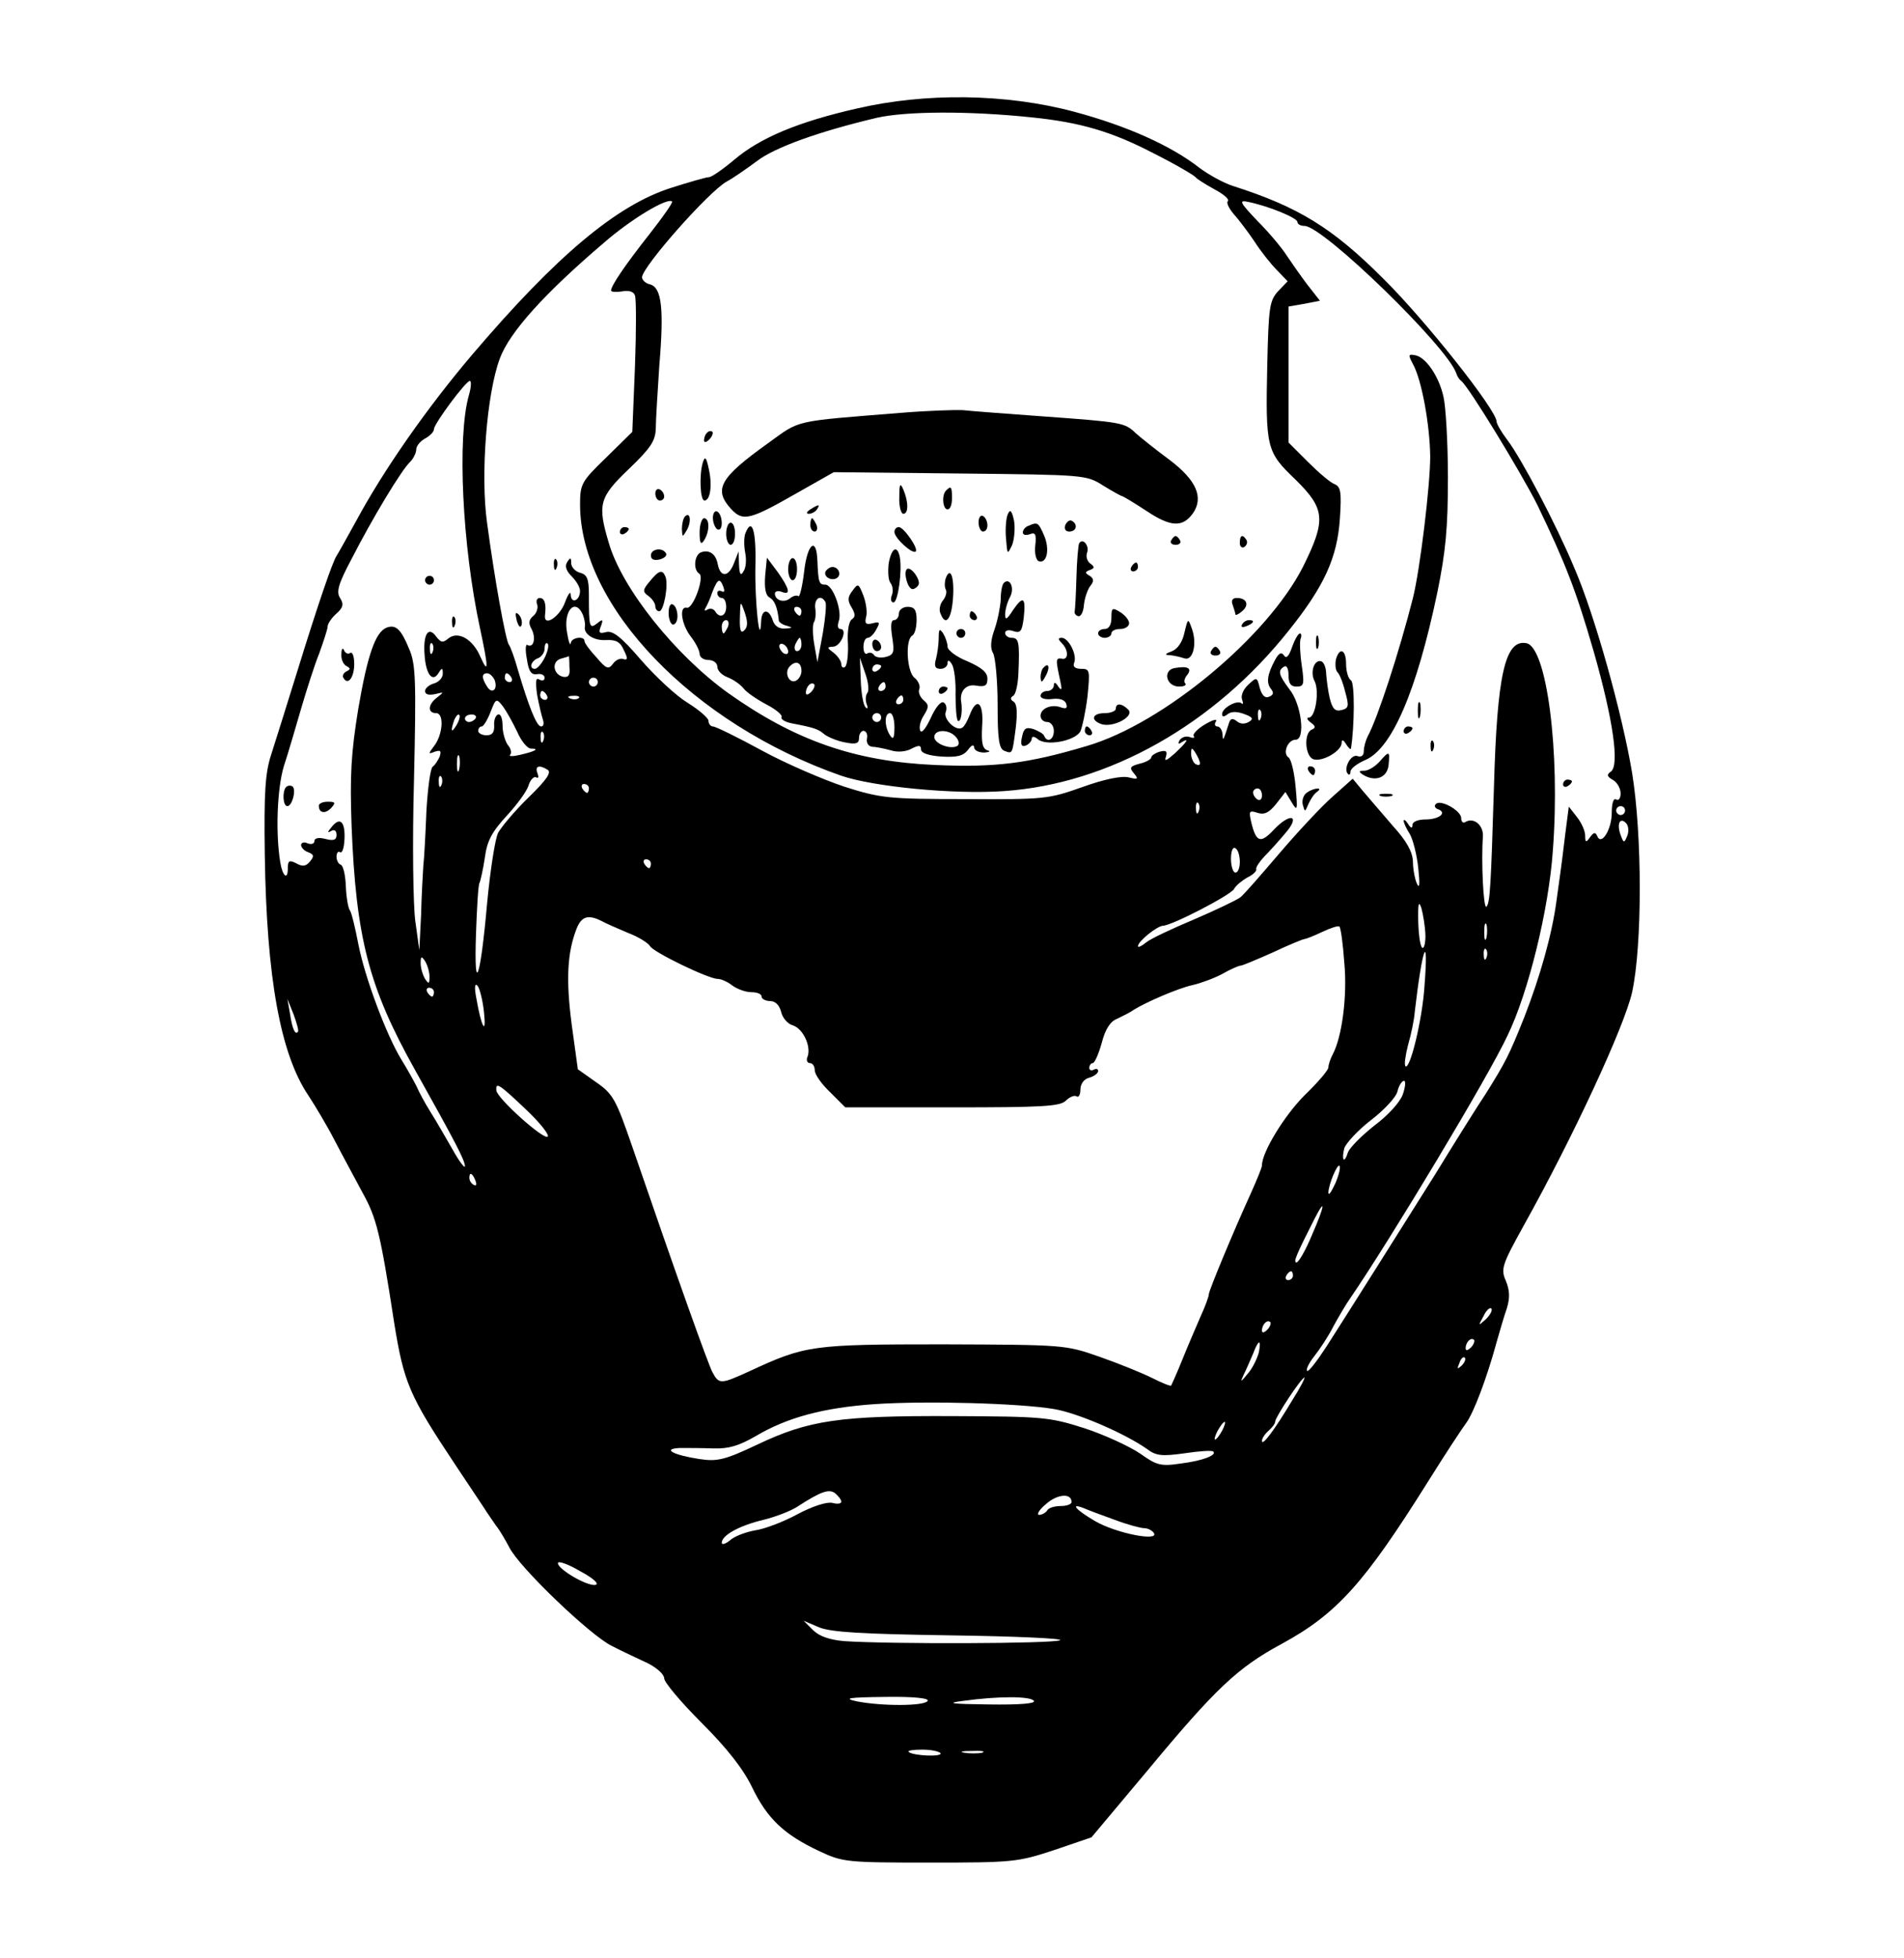 <?xml version="1.0" standalone="no"?>
<!DOCTYPE svg PUBLIC "-//W3C//DTD SVG 20010904//EN"
 "http://www.w3.org/TR/2001/REC-SVG-20010904/DTD/svg10.dtd">
<svg version="1.0" xmlns="http://www.w3.org/2000/svg"
 width="430pt" height="442pt" viewBox="0 0 430 442"
 preserveAspectRatio="xMidYMid meet">

<g transform="translate(0,442) scale(0.1,-0.1)"
fill="#000000" stroke="none">
<path d="M1935 4175 c-132 -30 -218 -66 -276 -115 -26 -22 -52 -40 -58 -40 -6
0 -44 -11 -85 -24 -123 -39 -259 -153 -449 -376 -102 -120 -200 -260 -262
-375 -21 -38 -41 -74 -45 -80 -9 -14 -40 -103 -90 -265 -23 -74 -49 -157 -58
-185 -13 -40 -16 -85 -14 -225 4 -276 35 -450 99 -544 15 -23 42 -68 59 -101
17 -33 46 -86 63 -118 31 -56 40 -90 71 -292 22 -137 34 -165 137 -320 29 -44
59 -88 66 -99 6 -10 19 -28 27 -40 9 -11 22 -34 30 -49 22 -45 184 -200 232
-223 23 -12 60 -29 81 -39 20 -10 37 -25 37 -34 0 -9 38 -54 85 -101 57 -57
94 -104 114 -146 34 -70 72 -106 151 -143 53 -25 61 -26 250 -26 187 0 198 1
280 28 l85 29 125 149 c156 188 205 234 305 288 125 68 187 138 330 366 38 61
77 120 86 132 17 23 47 102 69 183 7 25 17 59 23 76 7 23 7 40 -2 62 -12 27
-9 36 39 123 114 204 229 453 246 529 23 106 23 353 0 495 -22 132 -84 356
-131 464 -41 98 -119 246 -151 288 -13 17 -24 36 -24 41 0 26 -160 228 -256
323 -115 115 -192 162 -339 209 -22 7 -56 26 -76 41 -64 50 -164 95 -284 127
-154 41 -335 43 -490 7z m395 -20 c109 -11 181 -32 275 -81 50 -25 92 -50 95
-54 3 -4 22 -16 42 -27 21 -11 35 -23 31 -27 -4 -3 2 -16 13 -29 11 -12 32
-40 47 -62 14 -22 37 -51 51 -65 l24 -25 -22 -23 c-19 -21 -21 -37 -24 -165
-4 -189 -2 -197 64 -260 67 -66 69 -91 17 -196 -80 -158 -315 -354 -488 -405
-134 -40 -207 -49 -344 -43 -180 8 -315 55 -466 162 -120 86 -240 236 -270
339 -26 87 -22 103 45 167 49 47 60 63 61 91 0 18 4 82 8 143 11 130 5 176
-21 183 -10 2 -18 10 -18 16 0 23 150 193 191 216 15 8 45 29 68 46 40 31 140
67 271 98 66 15 207 16 350 1z m-862 -262 c-56 -71 -88 -118 -88 -129 0 -3 11
-4 24 -2 16 3 27 0 30 -9 3 -8 3 -80 0 -161 l-6 -147 -59 -58 c-56 -54 -59
-60 -59 -106 0 -230 255 -495 589 -612 72 -25 255 -43 368 -35 237 16 475 150
644 363 80 100 109 164 115 252 4 60 2 72 -12 78 -9 3 -36 26 -60 50 l-44 44
0 153 0 154 35 6 36 7 -29 37 c-15 20 -36 50 -46 65 -10 16 -39 51 -65 77 -42
44 -44 49 -21 44 47 -10 110 -36 110 -45 0 -5 7 -9 16 -9 42 0 323 -273 343
-333 2 -7 7 -14 11 -17 16 -11 137 -210 172 -280 64 -133 87 -192 127 -330 44
-154 59 -258 39 -272 -10 -7 -9 -11 5 -19 9 -5 17 -19 17 -30 0 -11 -4 -17
-10 -14 -6 4 -10 -8 -10 -30 0 -38 -24 -76 -33 -52 -4 9 -8 8 -16 -3 -9 -13
-11 -12 -11 3 0 11 -8 29 -19 43 l-18 23 -8 -62 c-4 -34 -9 -73 -11 -87 -2
-14 -6 -43 -9 -65 -10 -75 -37 -170 -72 -260 -35 -88 -43 -103 -88 -175 -13
-19 -64 -100 -113 -180 -95 -151 -176 -280 -245 -388 -22 -34 -42 -60 -45 -57
-3 3 4 18 16 33 12 15 32 45 43 67 12 22 29 51 39 65 89 130 312 500 355 593
47 97 93 285 102 417 17 224 -14 460 -60 468 -48 9 -66 -72 -73 -323 -7 -230
-9 -263 -17 -272 -7 -6 -12 104 -8 158 2 26 -21 45 -40 33 -5 -3 -9 1 -9 9 0
17 -47 43 -57 32 -5 -4 -2 -10 5 -12 21 -8 2 -23 -29 -23 -16 0 -29 -5 -29
-12 0 -9 -4 -8 -10 2 -5 8 -10 11 -10 7 0 -4 6 -18 14 -30 7 -12 16 -47 19
-77 4 -36 3 -48 -3 -35 -5 11 -9 34 -9 50 -1 22 -14 46 -45 80 -24 28 -54 63
-67 78 l-24 29 -46 -41 c-25 -22 -79 -80 -120 -128 -41 -48 -80 -93 -88 -99
-8 -6 -56 -29 -105 -50 -50 -21 -99 -44 -108 -52 -10 -8 -18 -12 -18 -8 0 11
43 45 56 46 20 0 153 69 161 83 4 8 18 19 30 26 13 6 22 15 20 19 -1 4 7 16
18 28 11 11 32 34 47 52 36 41 13 49 -25 9 -30 -32 -40 -29 -51 16 -6 26 -5
28 14 22 15 -5 26 0 42 20 l21 27 14 -23 c13 -22 14 -19 9 35 -3 33 -10 62
-16 66 -14 9 -2 40 16 40 23 0 13 81 -14 114 -24 32 -27 42 -12 51 6 4 10 -5
10 -19 0 -19 5 -26 18 -26 17 0 18 5 12 47 -4 26 -5 53 -3 60 3 7 2 13 -1 13
-4 0 -12 -14 -18 -31 -7 -20 -13 -27 -18 -19 -6 9 -12 6 -21 -11 -17 -32 -20
-51 -8 -65 6 -8 5 -13 -5 -17 -9 -4 -16 3 -21 20 -6 25 -7 25 -26 7 -11 -10
-17 -24 -14 -33 3 -8 3 -12 -1 -9 -9 9 -44 -10 -44 -24 0 -7 4 -7 13 0 8 6 21
6 37 0 19 -7 22 -11 10 -18 -9 -5 -19 -5 -27 2 -9 7 -14 6 -17 -3 -14 -43 -14
-44 -15 -26 -1 9 -6 17 -12 17 -5 0 -7 5 -3 11 4 7 -7 4 -24 -6 -17 -10 -29
-22 -26 -27 3 -4 -1 -5 -9 -2 -8 3 -18 0 -23 -7 -4 -8 -3 -10 4 -5 20 12 13 1
-15 -25 -18 -16 -24 -19 -20 -8 4 13 1 16 -14 12 -10 -3 -19 -9 -19 -13 0 -4
-12 -11 -26 -14 -22 -6 -24 -9 -13 -22 11 -13 9 -14 -12 -9 -16 4 -55 -4 -105
-22 -76 -27 -86 -28 -264 -27 -173 0 -191 2 -273 28 -48 16 -132 52 -187 82
-55 30 -104 54 -110 54 -5 0 -10 6 -10 13 0 6 -22 25 -48 41 -26 16 -73 60
-105 97 -44 51 -63 66 -78 62 -15 -4 -18 -2 -12 13 6 16 4 17 -8 7 -18 -14
-19 -9 -19 65 0 35 -4 45 -20 49 -11 3 -20 13 -20 22 0 13 -2 13 -9 2 -6 -9
-2 -20 10 -32 11 -11 19 -25 19 -33 0 -22 -20 -30 -21 -9 0 10 -6 2 -13 -17
-12 -33 -49 -57 -45 -28 3 25 -1 38 -12 38 -6 0 -9 -6 -6 -14 3 -8 -1 -20 -8
-26 -11 -9 -12 -17 -4 -31 10 -20 4 -43 -10 -35 -4 3 -5 -12 -1 -32 4 -28 10
-36 23 -34 9 2 17 -2 17 -8 0 -6 -5 -8 -12 -4 -8 5 -9 -4 -5 -34 4 -22 10 -47
13 -56 3 -9 2 -16 -4 -16 -10 0 -28 45 -53 130 -7 25 -16 50 -20 55 -7 11 -31
141 -49 275 -15 107 -1 291 29 371 22 59 100 146 235 261 62 54 144 103 154
93 2 -2 -20 -34 -50 -72z m-409 -365 c-27 -94 -15 -341 25 -526 19 -89 20
-107 1 -65 -17 40 -50 59 -72 42 -13 -11 -17 -10 -28 4 -18 25 -30 4 -26 -43
3 -43 18 -61 31 -40 8 13 10 13 10 -1 0 -9 -9 -19 -20 -22 -11 -3 -20 -11 -20
-17 0 -8 8 -10 23 -7 20 5 20 5 5 -7 -22 -16 -23 -36 -3 -36 19 0 15 -51 -6
-76 -12 -16 -12 -17 3 -11 13 4 15 2 11 -11 -4 -9 -11 -20 -16 -23 -5 -4 -11
-49 -14 -100 -2 -52 -5 -107 -7 -124 -1 -16 -4 -66 -5 -110 l-4 -80 -9 65 c-5
36 -7 179 -3 320 5 224 4 261 -11 295 -18 44 -30 56 -51 48 -25 -10 -43 -61
-64 -184 -16 -99 -19 -148 -15 -263 10 -254 39 -365 143 -551 94 -168 113
-205 113 -218 0 -6 -13 11 -28 38 -16 28 -38 66 -50 85 -12 19 -26 45 -31 57
-6 12 -21 39 -34 60 -35 57 -84 189 -98 263 -7 36 -15 70 -19 75 -4 6 -8 30
-9 55 -1 25 -6 47 -12 48 -5 2 -9 10 -9 18 0 9 4 13 8 10 5 -3 9 10 10 29 2
40 -10 52 -29 28 -10 -12 -10 -14 -1 -9 7 4 12 1 12 -9 0 -11 -6 -14 -25 -9
-15 4 -25 2 -25 -5 0 -6 -7 -8 -15 -5 -8 4 -15 2 -15 -4 0 -5 7 -13 16 -16 13
-5 14 -9 4 -21 -9 -11 -17 -12 -31 -4 -16 8 -19 6 -19 -12 0 -27 -12 -17 -17
14 -11 67 -7 167 8 217 10 30 27 89 39 130 12 41 30 98 41 125 10 28 19 55 19
61 0 6 9 19 19 28 16 14 18 22 9 36 -9 14 -4 32 27 90 45 88 111 198 131 217
8 8 14 21 14 28 0 8 9 19 20 25 11 6 20 15 20 21 0 12 72 109 81 109 4 0 3
-15 -2 -32z m257 -495 c4 -10 6 -22 5 -27 -4 -17 20 -33 48 -31 22 1 32 -4 40
-23 9 -18 9 -23 -1 -20 -7 3 -18 -2 -24 -11 -10 -13 -15 -11 -37 15 -15 16
-27 32 -27 37 0 12 -30 8 -31 -5 -1 -7 -5 3 -8 22 -10 49 17 82 35 43z m-339
-85 c-3 -8 -6 -5 -6 6 -1 11 2 17 5 13 3 -3 4 -12 1 -19z m253 -13 c-7 -14
-17 -25 -22 -25 -14 0 -9 18 7 24 8 3 15 13 15 22 0 10 3 14 7 11 3 -4 0 -18
-7 -32z m56 -21 c2 -18 -2 -24 -14 -22 -23 5 -27 35 -5 41 10 3 18 5 18 6 0 0
1 -11 1 -25z m-169 -29 c8 -22 -6 -33 -17 -15 -13 20 -12 30 0 30 6 0 13 -7
17 -15z m38 5 c3 -5 1 -10 -4 -10 -6 0 -11 5 -11 10 0 6 2 10 4 10 3 0 8 -4
11 -10z m195 -10 c0 -5 -4 -10 -10 -10 -5 0 -10 5 -10 10 0 6 5 10 10 10 6 0
10 -4 10 -10z m-115 -30 c3 -5 1 -10 -4 -10 -6 0 -11 5 -11 10 0 6 2 10 4 10
3 0 8 -4 11 -10z m72 -6 c-3 -3 -12 -4 -19 -1 -8 3 -5 6 6 6 11 1 17 -2 13 -5z
m-139 -76 c9 -21 23 -38 31 -38 20 0 11 -6 -24 -14 -16 -4 -27 -4 -23 0 4 4 2
14 -5 22 -6 8 -12 28 -12 43 0 16 -4 28 -10 26 -5 -1 -10 -12 -9 -24 1 -16 -4
-23 -17 -23 -11 0 -19 5 -19 10 0 6 4 10 8 10 4 0 13 15 20 33 12 31 13 31 28
12 8 -11 22 -36 32 -57z m1679 30 c-3 -8 -6 -5 -6 6 -1 11 2 17 5 13 3 -3 4
-12 1 -19z m-1816 -15 c-12 -20 -14 -14 -5 12 4 9 9 14 11 11 3 -2 0 -13 -6
-23z m43 15 c-3 -4 -9 -8 -15 -8 -5 0 -9 4 -9 8 0 5 7 9 15 9 8 0 12 -4 9 -9z
m153 -50 c-3 -8 -6 -5 -6 6 -1 11 2 17 5 13 3 -3 4 -12 1 -19z m1483 -51 c0
-5 -4 -5 -10 -2 -5 3 -10 14 -10 23 0 15 2 15 10 2 5 -8 10 -19 10 -23z
m-1673 -14 c-3 -10 -5 -4 -5 12 0 17 2 24 5 18 2 -7 2 -21 0 -30z m200 -1 c9
-6 -4 -24 -43 -62 -31 -30 -61 -66 -69 -80 -7 -14 -18 -86 -25 -160 -15 -171
-30 -212 -25 -68 2 59 5 111 8 115 2 4 8 30 12 57 5 38 16 58 50 95 23 25 46
56 49 69 4 12 12 20 17 17 5 -3 6 1 3 9 -7 17 4 20 23 8z m-240 -34 c-3 -8 -6
-5 -6 6 -1 11 2 17 5 13 3 -3 4 -12 1 -19z m333 -8 c0 -5 -2 -10 -4 -10 -3 0
-8 5 -11 10 -3 6 -1 10 4 10 6 0 11 -4 11 -10z m1520 -16 c0 -8 -4 -12 -10 -9
-5 3 -10 10 -10 16 0 5 5 9 10 9 6 0 10 -7 10 -16z m-143 -36 c-3 -8 -6 -5 -6
6 -1 11 2 17 5 13 3 -3 4 -12 1 -19z m963 2 c0 -5 -4 -10 -10 -10 -5 0 -10 5
-10 10 0 6 5 10 10 10 6 0 10 -4 10 -10z m5 -57 c-7 -17 -8 -17 -15 2 -9 24
-2 41 12 27 6 -6 7 -19 3 -29z m-875 -59 c0 -13 -4 -24 -10 -24 -5 0 -10 14
-10 31 0 17 4 28 10 24 6 -3 10 -17 10 -31z m-1330 -4 c0 -5 -2 -10 -4 -10 -3
0 -8 5 -11 10 -3 6 -1 10 4 10 6 0 11 -4 11 -10z m1749 -157 c1 -18 -2 -33 -6
-33 -5 0 -9 26 -10 58 -1 42 1 50 7 32 4 -14 8 -40 9 -57z m-1861 28 c9 -5 36
-17 60 -27 24 -9 46 -23 50 -30 8 -14 132 -74 153 -74 8 0 23 -7 33 -15 11 -8
30 -15 43 -15 13 0 23 -4 23 -10 0 -5 9 -10 19 -10 12 0 21 -9 25 -24 3 -14
15 -28 27 -31 23 -8 41 -47 33 -70 -4 -8 -1 -15 5 -15 6 0 11 -7 11 -16 0 -10
16 -32 35 -50 l34 -34 241 0 c202 0 244 2 257 15 8 8 19 13 24 10 5 -4 9 4 9
15 0 13 8 24 20 27 11 3 20 10 20 15 0 5 -4 6 -10 3 -5 -3 -10 -1 -10 4 0 6 4
11 8 11 4 0 13 20 20 45 8 31 19 49 35 55 12 6 29 14 37 20 29 18 101 49 133
56 18 4 48 15 67 25 19 11 38 19 42 19 4 0 37 14 73 30 36 17 68 30 71 30 3 0
21 7 40 16 19 9 37 15 39 12 3 -3 8 -39 11 -82 7 -74 -5 -168 -27 -208 -5 -10
-9 -22 -9 -28 0 -6 -24 -34 -54 -63 -45 -45 -96 -128 -96 -158 0 -5 -12 -34
-26 -65 -40 -88 -94 -218 -94 -226 0 -5 -8 -27 -19 -51 -10 -23 -29 -67 -41
-97 -12 -30 -24 -56 -25 -58 -2 -2 -21 6 -43 17 -22 11 -76 33 -119 48 -77 27
-80 27 -353 28 -297 0 -311 -2 -438 -61 -64 -29 -68 -30 -83 -2 -10 19 -78
209 -181 509 -37 107 -43 119 -82 146 l-41 29 -14 102 c-13 100 -10 161 11
215 11 28 26 33 56 18z m1999 -38 c-3 -10 -5 -4 -5 12 0 17 2 24 5 18 2 -7 2
-21 0 -30z m0 -45 c-3 -8 -6 -5 -6 6 -1 11 2 17 5 13 3 -3 4 -12 1 -19z m-140
-65 c-5 -76 -33 -190 -43 -180 -3 3 0 25 6 48 7 24 14 58 15 74 17 147 32 187
22 58z m-2247 22 c0 -17 -2 -17 -10 -5 -5 8 -10 24 -10 35 0 17 2 17 10 5 5
-8 10 -24 10 -35z m123 -80 c6 -55 -6 -34 -17 30 -5 25 -4 36 2 30 5 -5 12
-32 15 -60z m-113 45 c0 -5 -2 -10 -4 -10 -3 0 -8 5 -11 10 -3 6 -1 10 4 10 6
0 11 -4 11 -10z m-307 -89 c-6 -9 -13 6 -18 40 l-6 34 14 -35 c7 -19 12 -37
10 -39z m2495 -142 c-6 -17 -33 -47 -64 -70 -29 -23 -56 -50 -60 -61 -8 -26
-15 -18 -8 10 4 11 30 40 60 63 30 23 57 52 60 65 3 13 10 24 15 24 4 0 3 -14
-3 -31z m-1981 -33 c32 -30 54 -58 50 -62 -8 -9 -114 86 -116 104 -2 20 6 15
66 -42z m1829 -167 c-9 -19 -15 -29 -16 -22 0 18 20 66 25 61 3 -3 -1 -20 -9
-39z m-1942 5 c3 -8 2 -12 -4 -9 -6 3 -10 10 -10 16 0 14 7 11 14 -7z m1889
-122 c-14 -34 -30 -62 -35 -62 -8 0 0 18 40 97 27 53 24 31 -5 -35z m-43 -92
c0 -5 -5 -10 -11 -10 -5 0 -7 5 -4 10 3 6 8 10 11 10 2 0 4 -4 4 -10z m436
-98 c-18 -16 -18 -16 -6 6 6 13 14 21 18 18 3 -4 -2 -14 -12 -24z m-494 -24
c-7 -7 -12 -8 -12 -2 0 14 12 26 19 19 2 -3 -1 -11 -7 -17z m460 -40 c-7 -7
-12 -8 -12 -2 0 14 12 26 19 19 2 -3 -1 -11 -7 -17z m-479 -11 c-3 -12 -13
-34 -24 -47 -17 -21 -19 -22 -10 -3 6 12 15 33 21 47 12 32 19 34 13 3z m458
-30 c-10 -9 -11 -8 -5 6 3 10 9 15 12 12 3 -3 0 -11 -7 -18z m-383 -79 c-40
-67 -68 -104 -68 -91 0 6 7 16 15 23 8 7 15 16 15 21 0 9 59 99 66 99 2 0 -10
-24 -28 -52z m-538 -19 c54 -9 160 -55 210 -90 21 -16 34 -17 85 -10 33 5 62
7 65 4 9 -8 -24 -21 -73 -27 -46 -7 -55 -4 -93 23 -24 16 -80 42 -126 57 -79
25 -93 26 -298 27 -254 1 -323 -9 -439 -64 -74 -35 -91 -39 -131 -33 -59 9
-86 23 -45 25 17 0 51 0 76 -1 35 -1 58 6 96 28 71 42 153 64 268 72 118 8
327 2 405 -11z m380 -49 c-6 -11 -13 -20 -16 -20 -2 0 0 9 6 20 6 11 13 20 16
20 2 0 0 -9 -6 -20z m-860 -160 c0 -5 -9 -6 -20 -3 -12 3 -44 -7 -78 -25 -31
-17 -75 -34 -97 -37 -22 -4 -48 -14 -57 -23 -10 -8 -18 -10 -18 -5 0 17 40 39
95 52 28 7 61 20 75 29 54 35 73 42 87 30 7 -6 13 -14 13 -18z m520 -1 c0 -5
-11 -9 -24 -9 -14 0 -28 -4 -31 -10 -3 -5 -12 -10 -18 -10 -7 0 0 12 16 25 25
22 57 25 57 4z m97 -40 c29 -11 59 -19 67 -19 8 0 18 -5 22 -11 12 -20 -87 0
-133 27 -43 25 -58 42 -25 29 9 -4 41 -16 69 -26z m-1172 -147 c-18 -4 -85 35
-85 49 0 6 23 -2 50 -18 30 -16 44 -29 35 -31z m802 -114 c144 -2 255 -7 247
-11 -14 -8 -387 -9 -488 -2 -33 3 -56 11 -70 25 l-21 21 35 -15 c28 -11 96
-15 297 -18z m-52 -148 c-7 -12 -104 -12 -160 -1 -32 7 -19 9 63 10 67 1 101
-3 97 -9z m240 0 c4 -6 -32 -9 -102 -8 -86 1 -98 3 -58 8 79 11 153 11 160 0z
m-211 -118 c5 -9 -63 -6 -72 3 -3 3 11 5 31 5 20 0 38 -4 41 -8z m94 1 c-10
-2 -28 -2 -40 0 -13 2 -5 4 17 4 22 1 32 -1 23 -4z"/>
<path d="M2035 3488 c-248 -20 -226 -15 -301 -69 -109 -78 -123 -104 -83 -148
27 -29 42 -25 149 36 l83 47 285 -3 c282 -3 285 -3 323 -27 21 -13 41 -24 43
-24 2 0 27 -15 56 -34 54 -36 81 -37 104 -5 25 36 8 75 -53 121 -31 23 -65 50
-76 60 -25 24 -31 25 -210 38 -82 6 -163 12 -180 14 -16 1 -79 -1 -140 -6z"/>
<path d="M1597 3443 c-4 -3 -7 -11 -7 -17 0 -6 5 -5 12 2 6 6 9 14 7 17 -3 3
-9 2 -12 -2z"/>
<path d="M1587 3375 c-8 -27 -6 -85 4 -85 13 0 18 34 10 70 -6 29 -9 31 -14
15z"/>
<path d="M2031 3298 c-1 -21 4 -38 9 -38 12 0 12 27 0 55 -7 16 -9 13 -9 -17z"/>
<path d="M1480 3306 c0 -9 5 -16 10 -16 6 0 10 4 10 9 0 6 -4 13 -10 16 -5 3
-10 -1 -10 -9z"/>
<path d="M2137 3313 c-11 -10 -8 -43 3 -43 6 0 10 11 10 25 0 26 -2 29 -13 18z"/>
<path d="M1830 3270 c-9 -6 -10 -10 -3 -10 6 0 15 5 18 10 8 12 4 12 -15 0z"/>
<path d="M1610 3251 c0 -11 5 -23 10 -26 6 -3 10 3 10 14 0 11 -4 23 -10 26
-5 3 -10 -3 -10 -14z"/>
<path d="M2276 3259 c-4 -9 -6 -34 -4 -55 3 -37 3 -37 14 -14 5 14 7 39 4 55
-5 23 -9 26 -14 14z"/>
<path d="M1547 3254 c-4 -4 -7 -17 -7 -28 1 -19 1 -20 11 -3 11 19 8 43 -4 31z"/>
<path d="M2210 3241 c0 -12 5 -21 10 -21 6 0 10 6 10 14 0 8 -4 18 -10 21 -5
3 -10 -3 -10 -14z"/>
<path d="M1580 3218 c0 -25 3 -29 10 -18 13 20 13 50 0 50 -5 0 -10 -15 -10
-32z"/>
<path d="M1830 3235 c0 -8 4 -15 10 -15 5 0 7 7 4 15 -4 8 -8 15 -10 15 -2 0
-4 -7 -4 -15z"/>
<path d="M2406 3235 c-3 -9 0 -15 9 -15 16 0 20 16 6 24 -5 3 -11 -1 -15 -9z"/>
<path d="M1640 3215 c0 -14 5 -25 10 -25 6 0 10 11 10 25 0 14 -4 25 -10 25
-5 0 -10 -11 -10 -25z"/>
<path d="M2323 3233 c-7 -2 -13 -9 -13 -15 0 -6 7 -7 16 -4 12 5 15 0 12 -26
-2 -17 2 -33 8 -35 19 -6 25 28 12 58 -13 30 -15 31 -35 22z"/>
<path d="M1400 3219 c0 -5 5 -7 10 -4 6 3 10 8 10 11 0 2 -4 4 -10 4 -5 0 -10
-5 -10 -11z"/>
<path d="M1683 3215 c-3 -9 -3 -28 0 -43 3 -15 2 -34 -4 -42 -6 -11 -9 -7 -10
15 l-1 30 -11 -28 c-12 -30 -30 -31 -36 -1 -4 23 -19 34 -38 27 -15 -6 -18
-39 -4 -48 13 -7 -14 -81 -28 -77 -18 4 -12 -38 9 -65 11 -14 20 -32 20 -39 0
-8 9 -14 20 -14 11 0 20 -7 20 -15 0 -9 10 -19 23 -24 13 -5 29 -16 37 -26 7
-9 31 -25 52 -36 21 -11 36 -24 33 -28 -2 -5 8 -11 23 -14 52 -10 60 -13 74
-25 8 -6 29 -15 46 -18 25 -5 32 -3 32 10 0 9 5 16 10 16 6 0 10 -8 8 -17 -2
-10 3 -18 12 -19 8 0 27 -4 42 -8 15 -5 35 -3 47 4 16 8 21 8 21 -2 0 -8 17
-14 46 -16 35 -2 49 1 60 15 8 11 13 13 14 6 0 -7 10 -12 23 -12 12 1 15 3 7
5 -11 4 -14 16 -12 54 4 54 -12 68 -28 26 -5 -13 -12 -26 -17 -29 -14 -9 -44
20 -37 36 3 8 1 18 -5 21 -6 4 -19 -12 -29 -35 -12 -25 -21 -36 -24 -28 -3 8
1 23 9 35 11 18 11 23 -1 33 -8 7 -13 18 -10 25 3 7 -2 19 -11 26 -17 14 -21
85 -5 95 6 3 10 19 10 36 0 22 -5 29 -20 29 -11 0 -20 -7 -20 -15 0 -8 -5 -15
-11 -15 -7 0 -8 -13 -4 -39 5 -33 4 -39 -14 -44 -12 -3 -24 -1 -27 4 -3 5 -10
7 -15 4 -5 -4 -9 3 -9 14 0 12 4 21 10 21 5 0 14 9 19 19 9 16 8 18 -8 14 -15
-4 -19 -1 -15 14 3 10 0 32 -6 48 -11 28 -12 29 -25 11 -11 -14 -11 -22 -2
-37 9 -15 9 -22 1 -27 -7 -4 -11 -28 -9 -55 1 -26 -2 -50 -7 -53 -4 -3 -8 0
-8 7 0 6 -8 18 -17 25 -16 12 -16 13 -2 14 18 0 34 40 17 40 -6 0 -7 7 -4 17
9 23 -13 83 -30 83 -14 0 -16 4 -18 54 -2 56 -23 39 -30 -25 -4 -33 -10 -58
-13 -55 -3 3 -12 1 -19 -5 -14 -11 -34 -4 -34 11 0 5 7 7 15 4 22 -9 18 7 -9
45 l-24 32 -4 -41 c-2 -28 1 -44 10 -49 11 -6 18 -22 21 -53 1 -3 9 -9 19 -11
13 -4 12 -5 -5 -6 -14 -1 -24 6 -28 19 -9 27 -25 25 -26 -2 -3 -66 -15 48 -13
125 2 80 -8 111 -23 72z m-49 -121 c3 -8 2 -12 -4 -9 -6 3 -10 1 -10 -4 0 -6
5 -11 10 -11 6 0 10 -9 10 -20 0 -21 -15 -27 -25 -10 -4 6 -11 7 -17 4 -6 -4
-8 -3 -5 3 4 6 11 22 16 37 12 30 17 32 25 10z m230 -33 c3 -4 0 -37 -6 -72
l-12 -64 -7 40 c-4 22 -4 45 -1 50 4 6 5 20 3 33 -2 21 13 31 23 13z m-183
-64 c-8 -8 -11 0 -10 29 1 39 1 39 11 11 7 -21 7 -32 -1 -40z m129 43 c0 -5
-2 -10 -4 -10 -3 0 -8 5 -11 10 -3 6 -1 10 4 10 6 0 11 -4 11 -10z m-166 -35
c-4 -8 -8 -15 -10 -15 -2 0 -4 7 -4 15 0 8 4 15 10 15 5 0 7 -7 4 -15z m166
-40 c0 -8 -4 -15 -10 -15 -5 0 -7 7 -4 15 4 8 8 15 10 15 2 0 4 -7 4 -15z
m-30 -16 c0 -6 -4 -7 -10 -4 -5 3 -10 11 -10 16 0 6 5 7 10 4 6 -3 10 -11 10
-16z m30 -44 c0 -8 -5 -17 -11 -21 -16 -10 -29 17 -16 31 14 15 27 10 27 -10z
m149 -49 c-4 -5 -5 -16 -2 -25 4 -9 2 -13 -2 -8 -5 4 -10 31 -11 60 l-2 52 12
-35 c7 -19 9 -39 5 -44z m31 60 c0 -3 -4 -8 -10 -11 -5 -3 -10 -1 -10 4 0 6 5
11 10 11 6 0 10 -2 10 -4z m-158 -58 c-7 -7 -12 -8 -12 -2 0 14 12 26 19 19 2
-3 -1 -11 -7 -17z m168 12 c0 -5 -5 -10 -11 -10 -5 0 -7 5 -4 10 3 6 8 10 11
10 2 0 4 -4 4 -10z m40 -30 c0 -5 -5 -10 -11 -10 -5 0 -7 5 -4 10 3 6 8 10 11
10 2 0 4 -4 4 -10z m-50 -40 c0 -5 -4 -10 -10 -10 -5 0 -10 5 -10 10 0 6 5 10
10 10 6 0 10 -4 10 -10z m30 -22 c0 -25 -3 -29 -10 -18 -13 20 -13 50 0 50 6
0 10 -15 10 -32z m139 -22 c7 -8 8 -17 3 -20 -15 -9 -52 5 -52 20 0 18 34 18
49 0z"/>
<path d="M2020 3219 c0 -14 41 -51 48 -44 7 6 -27 55 -38 55 -6 0 -10 -5 -10
-11z"/>
<path d="M2645 3200 c-3 -5 1 -10 10 -10 9 0 13 5 10 10 -3 6 -8 10 -10 10 -2
0 -7 -4 -10 -10z"/>
<path d="M2800 3194 c0 -8 5 -12 10 -9 6 4 8 11 5 16 -9 14 -15 11 -15 -7z"/>
<path d="M2437 3193 c-2 -5 -5 -39 -6 -77 -1 -38 -3 -73 -4 -77 -1 -4 3 -9 8
-10 6 -2 12 10 13 26 2 17 9 36 15 43 8 10 7 16 -2 22 -11 6 -11 9 0 13 11 4
12 7 1 15 -7 5 -10 16 -7 24 6 16 -10 35 -18 21z"/>
<path d="M1470 3166 c0 -9 7 -12 20 -9 11 3 17 9 14 14 -8 14 -34 10 -34 -5z"/>
<path d="M2007 3148 c-2 -18 -1 -38 4 -44 5 -6 7 -19 3 -28 -3 -9 -2 -16 4
-16 10 0 20 72 14 103 -6 28 -19 19 -25 -15z"/>
<path d="M1780 3135 c0 -14 5 -25 10 -25 6 0 10 11 10 25 0 14 -4 25 -10 25
-5 0 -10 -11 -10 -25z"/>
<path d="M2555 3140 c-3 -5 -1 -10 4 -10 6 0 11 5 11 10 0 6 -2 10 -4 10 -3 0
-8 -4 -11 -10z"/>
<path d="M1865 3131 c-7 -12 12 -24 25 -16 11 7 4 25 -10 25 -5 0 -11 -4 -15
-9z"/>
<path d="M2048 3135 c-8 -8 2 -45 13 -45 4 0 10 4 13 9 7 10 -17 44 -26 36z"/>
<path d="M1467 3107 c-16 -19 -16 -23 -2 -33 8 -6 15 -16 15 -23 0 -6 4 -11 9
-11 10 0 21 59 14 78 -7 17 -15 15 -36 -11z"/>
<path d="M2136 3115 c-3 -9 -3 -21 0 -26 3 -6 0 -16 -6 -24 -7 -8 -10 -22 -6
-30 11 -29 24 -15 28 31 4 49 -5 77 -16 49z"/>
<path d="M2267 3104 c-4 -4 -7 -21 -7 -38 -1 -17 -7 -47 -14 -67 -9 -25 -10
-43 -3 -54 5 -10 10 -62 10 -116 0 -77 3 -99 15 -104 19 -7 18 -9 26 52 4 34
3 54 -5 59 -7 4 -8 9 -1 13 6 3 11 26 12 51 3 70 1 80 -15 80 -8 0 -15 5 -15
11 0 6 8 8 19 4 16 -5 19 0 23 30 5 47 -1 51 -24 18 -14 -22 -18 -24 -18 -10
0 10 5 28 11 39 11 20 0 45 -14 32z"/>
<path d="M2784 3054 c3 -9 6 -18 6 -21 0 -3 7 0 15 7 17 14 11 30 -12 30 -10
0 -13 -6 -9 -16z"/>
<path d="M1510 3036 c0 -14 5 -26 10 -26 6 0 10 9 10 19 0 11 -4 23 -10 26 -6
4 -10 -5 -10 -19z"/>
<path d="M2510 3025 c0 -16 -6 -25 -15 -25 -8 0 -15 -4 -15 -10 0 -5 7 -10 15
-10 8 0 15 5 15 10 0 6 9 10 20 10 11 0 20 6 20 13 0 7 -9 18 -20 25 -18 11
-20 10 -20 -13z"/>
<path d="M2190 3030 c0 -5 5 -10 11 -10 5 0 7 5 4 10 -3 6 -8 10 -11 10 -2 0
-4 -4 -4 -10z"/>
<path d="M2675 2992 c-4 -20 -15 -37 -28 -42 -16 -6 -18 -9 -5 -9 9 -1 23 -4
32 -7 20 -8 30 32 18 66 -9 25 -9 25 -17 -8z"/>
<path d="M2805 3010 c-3 -6 1 -7 9 -4 18 7 21 14 7 14 -6 0 -13 -4 -16 -10z"/>
<path d="M2120 2980 c0 -14 -3 -35 -6 -47 -5 -17 -2 -23 10 -23 9 0 16 6 16
13 0 8 4 7 10 -3 5 -8 9 -39 8 -68 0 -29 2 -55 5 -59 7 -6 11 21 8 41 -5 25
11 43 34 38 20 -3 25 0 25 16 0 14 -13 25 -45 39 -25 10 -45 25 -45 33 0 8 -5
22 -10 30 -8 12 -10 10 -10 -10z"/>
<path d="M2160 2990 c0 -5 5 -10 10 -10 6 0 10 5 10 10 0 6 -4 10 -10 10 -5 0
-10 -4 -10 -10z"/>
<path d="M1970 2966 c0 -9 5 -16 10 -16 6 0 10 4 10 9 0 6 -4 13 -10 16 -5 3
-10 -1 -10 -9z"/>
<path d="M2398 2968 c16 -16 15 -39 0 -35 -14 2 -14 -2 -4 -48 5 -22 4 -26 -4
-15 -6 10 -10 11 -10 3 0 -7 -7 -13 -15 -13 -8 0 -15 -5 -15 -11 0 -6 12 -9
27 -7 16 2 28 -2 31 -11 3 -10 0 -12 -12 -8 -21 8 -46 -2 -46 -19 0 -8 7 -14
15 -14 8 0 15 -9 15 -20 0 -20 -15 -28 -22 -11 -1 4 -13 11 -24 15 -17 5 -22
2 -26 -18 -4 -17 -1 -23 9 -19 7 3 13 10 13 15 0 6 6 6 14 -1 19 -16 84 -4 96
18 4 9 12 45 16 79 6 59 5 62 -14 62 -14 0 -20 5 -16 14 7 18 -13 56 -28 56
-9 0 -9 -3 0 -12z"/>
<path d="M2735 2950 c-3 -5 1 -10 10 -10 9 0 13 5 10 10 -3 6 -8 10 -10 10 -2
0 -7 -4 -10 -10z"/>
<path d="M2357 2913 c-4 -3 -7 -13 -7 -22 1 -13 3 -13 11 2 11 19 8 33 -4 20z"/>
<path d="M2654 2912 c-29 -4 -21 -42 9 -42 11 0 17 3 14 7 -4 3 -2 12 4 19 12
15 2 21 -27 16z"/>
<path d="M2120 2859 c0 -5 5 -7 10 -4 6 3 10 8 10 11 0 2 -4 4 -10 4 -5 0 -10
-5 -10 -11z"/>
<path d="M2520 2820 c0 -5 -11 -10 -25 -10 -29 0 -33 -16 -7 -25 27 -8 75 18
60 33 -15 15 -28 15 -28 2z"/>
<path d="M2450 2770 c0 -5 5 -10 11 -10 5 0 7 5 4 10 -3 6 -8 10 -11 10 -2 0
-4 -4 -4 -10z"/>
<path d="M3191 3598 c20 -36 38 -137 39 -208 0 -66 -23 -256 -39 -320 -31
-122 -80 -272 -102 -312 -5 -10 -9 -25 -9 -34 0 -10 -6 -14 -14 -11 -15 6 -33
-29 -22 -40 3 -4 6 -1 6 5 0 7 15 18 33 26 60 25 116 154 163 378 19 93 24
146 24 260 0 79 -5 161 -10 182 -10 46 -40 90 -64 94 -16 3 -16 1 -5 -20z"/>
<path d="M1251 3144 c0 -11 3 -14 6 -6 3 7 2 16 -1 19 -3 4 -6 -2 -5 -13z"/>
<path d="M1167 3019 c4 -13 8 -18 11 -10 2 7 -1 18 -6 23 -8 8 -9 4 -5 -13z"/>
<path d="M2972 2970 c0 -14 2 -19 5 -12 2 6 2 18 0 25 -3 6 -5 1 -5 -13z"/>
<path d="M3017 2931 c-2 -11 -1 -23 3 -28 5 -4 13 -24 18 -45 9 -32 8 -37 -8
-41 -15 -4 -21 3 -27 27 -4 17 -7 42 -8 55 0 13 -5 26 -11 28 -16 5 -26 -25
-15 -45 11 -22 2 -82 -13 -82 -6 0 -4 -5 4 -11 11 -8 12 -12 3 -16 -19 -7 -16
-60 3 -67 19 -7 64 18 64 37 0 8 4 7 10 -3 5 -8 10 -13 11 -10 8 49 9 149 0
154 -6 4 -11 20 -11 37 0 33 -15 39 -23 10z"/>
<path d="M3202 2815 c0 -16 2 -22 5 -12 2 9 2 23 0 30 -3 6 -5 -1 -5 -18z"/>
<path d="M3170 2769 c0 -5 5 -7 10 -4 6 3 10 8 10 11 0 2 -4 4 -10 4 -5 0 -10
-5 -10 -11z"/>
<path d="M3231 2734 c0 -11 3 -14 6 -6 3 7 2 16 -1 19 -3 4 -6 -2 -5 -13z"/>
<path d="M3115 2700 c-10 -11 -25 -20 -34 -20 -13 0 -13 -2 -3 -9 28 -17 55
-7 58 22 3 32 2 33 -21 7z"/>
<path d="M2955 2680 c3 -5 8 -10 11 -10 2 0 4 5 4 10 0 6 -5 10 -11 10 -5 0
-7 -4 -4 -10z"/>
<path d="M3530 2649 c0 -5 5 -7 10 -4 6 3 10 8 10 11 0 2 -4 4 -10 4 -5 0 -10
-5 -10 -11z"/>
<path d="M2952 2631 c-8 -5 -12 -17 -10 -27 5 -18 5 -18 13 1 5 11 13 23 19
27 16 11 -6 10 -22 -1z"/>
<path d="M3118 2623 c6 -2 18 -2 25 0 6 3 1 5 -13 5 -14 0 -19 -2 -12 -5z"/>
<path d="M960 3110 c0 -5 5 -10 10 -10 6 0 10 5 10 10 0 6 -4 10 -10 10 -5 0
-10 -4 -10 -10z"/>
<path d="M1021 3014 c0 -11 3 -14 6 -6 3 7 2 16 -1 19 -3 4 -6 -2 -5 -13z"/>
<path d="M771 2943 c-1 -12 5 -24 12 -27 9 -5 9 -7 -1 -12 -6 -3 -10 -10 -6
-15 10 -17 24 2 24 32 0 17 -4 28 -9 25 -5 -4 -12 0 -14 6 -3 7 -6 3 -6 -9z"/>
<path d="M646 2643 c-9 -10 -7 -43 3 -43 11 0 21 39 11 45 -4 2 -10 2 -14 -2z"/>
<path d="M720 2601 c0 -17 15 -19 28 -5 11 12 9 14 -8 14 -11 0 -20 -4 -20 -9z"/>
</g>
</svg>
